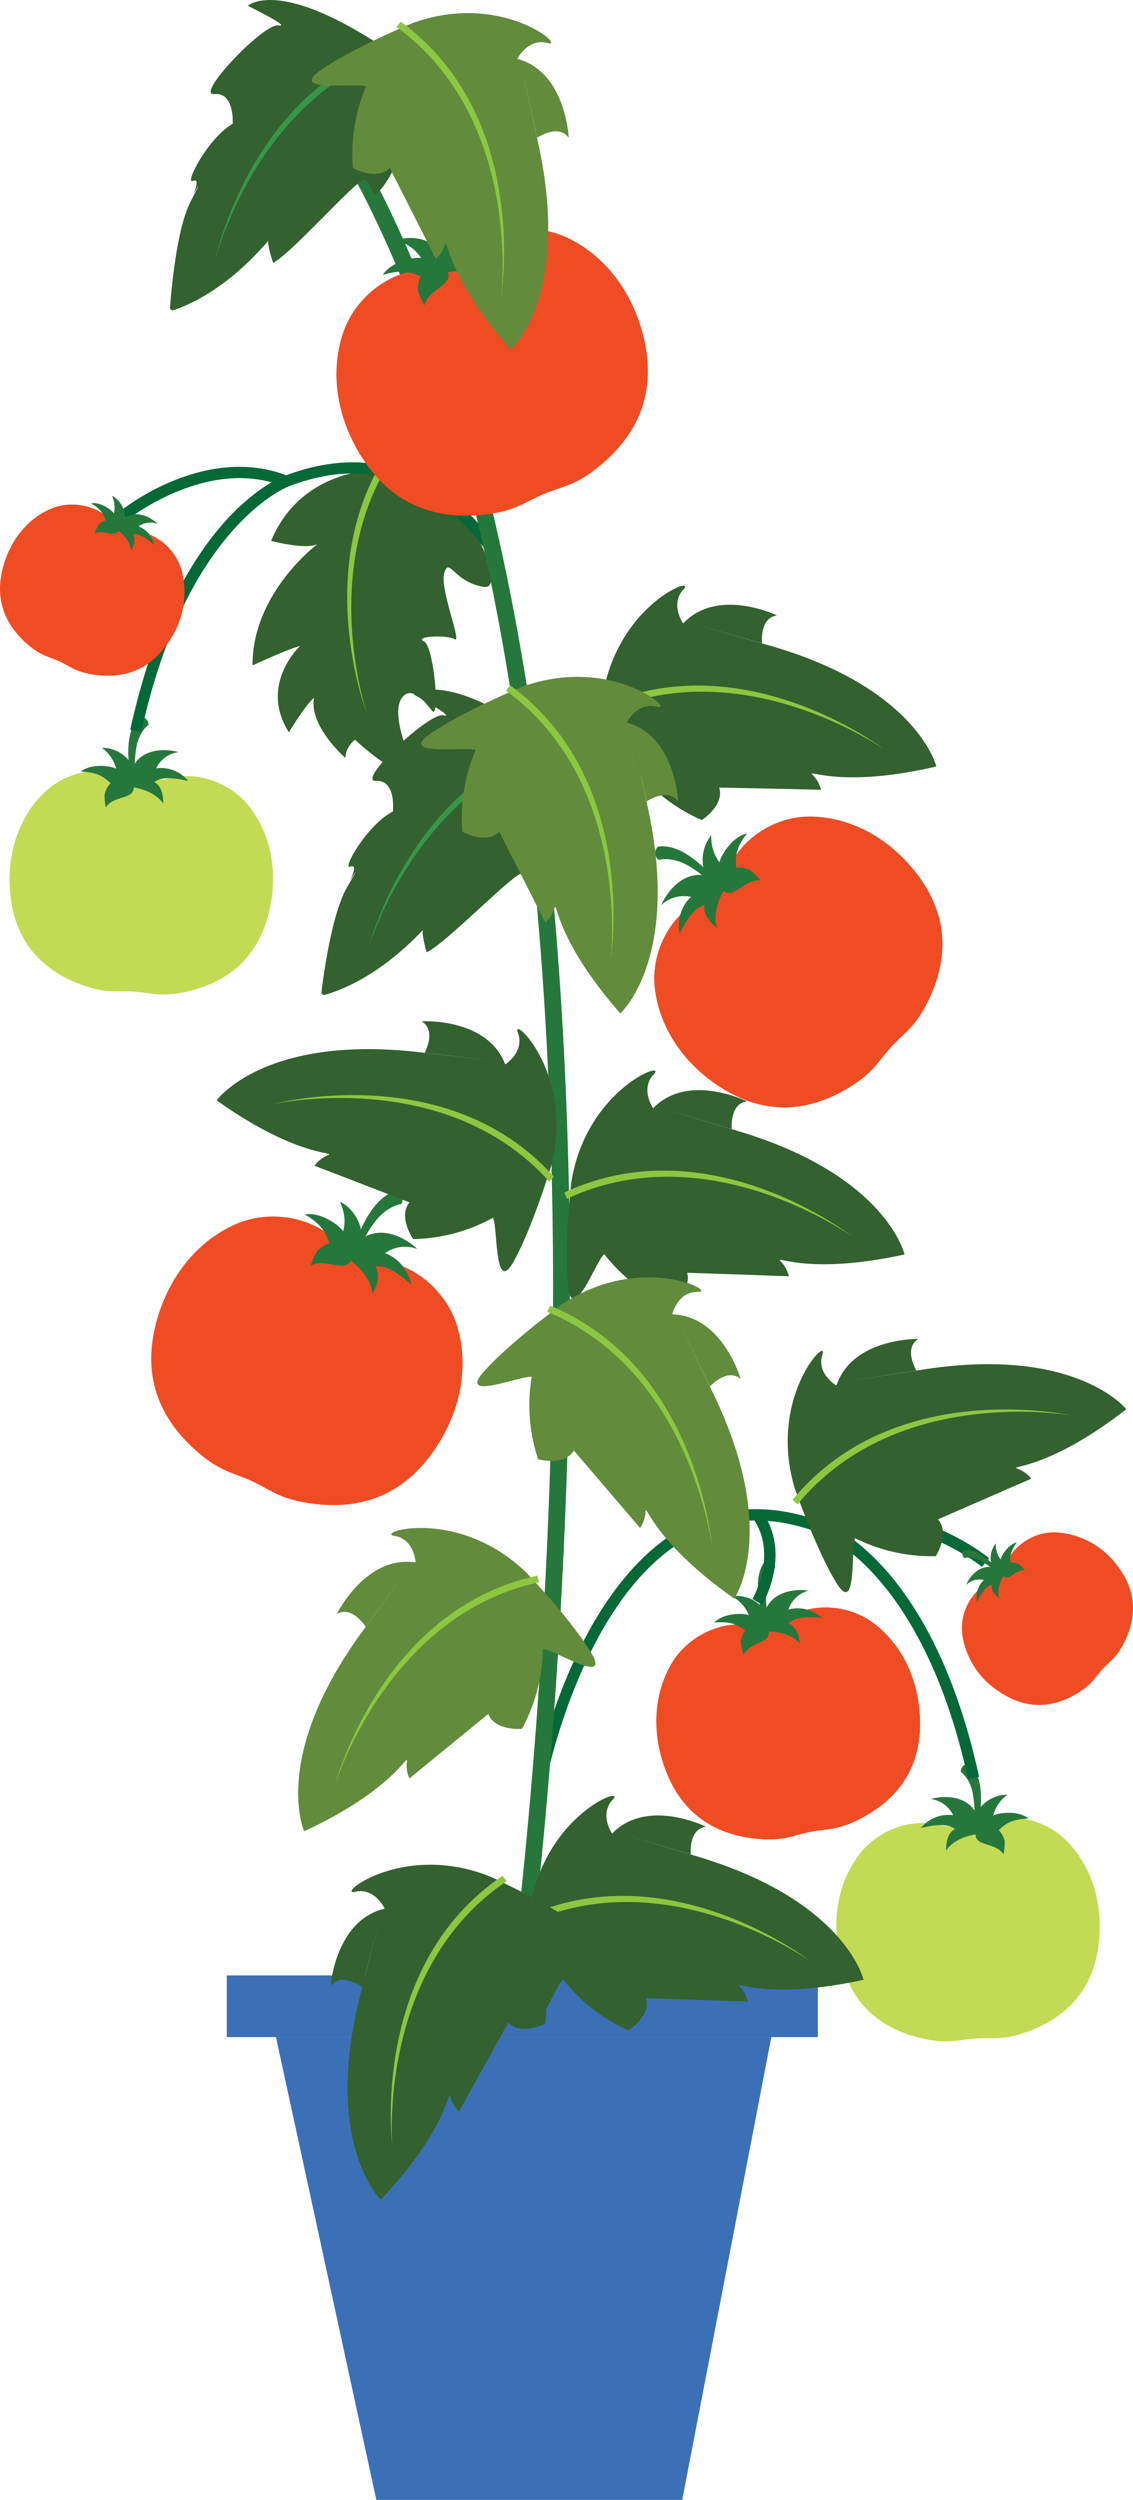 <svg xmlns="http://www.w3.org/2000/svg" viewBox="0 0 296.698 654.375">
  <defs>
    <style>
      .cls-1 {
        fill: #26773b;
      }

      .cls-2 {
        fill: #3b70b7;
      }

      .cls-3 {
        fill: #33612f;
      }

      .cls-4 {
        fill: #8dc641;
      }

      .cls-5 {
        fill: #f04c24;
      }

      .cls-6 {
        fill: #c3da54;
      }

      .cls-7 {
        fill: #046937;
      }

      .cls-8 {
        fill: #37964a;
      }

      .cls-9 {
        fill: #628b3c;
      }
    </style>
  </defs>
  <title>Asset 3</title>
  <g id="Layer_2" data-name="Layer 2">
    <g id="Layer_1-2" data-name="Layer 1">
      <g>
        <path class="cls-1" d="M253.913,461.725c4.05,3.65,3.05,11.83,2.3,15.72a1.084,1.084,0,0,1-1.11-.16,29.501,29.501,0,0,0-.52-8.63c-1.04-3.66-2.98-4.86-2.98-4.86A2.007,2.007,0,0,1,253.913,461.725Z"/>
        <g>
          <polygon class="cls-2" points="178.653 654.375 98.553 654.375 72.263 533.235 201.983 533.235 178.653 654.375"/>
          <rect class="cls-2" x="59.383" y="517.085" width="154.79" height="16.15"/>
          <path class="cls-3" d="M108.183,123.115s-27.47-4.84-37.2,18.48c0,0,9.89,2.56,12.37.65,0,0-17.3,12.76-17.23,31.93,0,0,9.17-4.24,12.47-5.09,0,0-10.89,10.08-2.94,22.61,0,0,4.47-7.4,6.6-9.04,0,0-2.07,6.12,8.17,15.75a6.655,6.655,0,0,1,2.54-4.78s10.52,9.99,16.61,9.82c0,0-8.91-17.44-3.59-21.54,2.13-1.64,4.94,1.28,7.13,4.12s.59-16.84-2.11-18.15,5.98-1.78,8.05-.55c2.08,1.23-4.03-13.31-2.69-17.44s2.41,2.39,10.22,3.73C134.383,154.925,118.433,123.325,108.183,123.115Z"/>
          <path class="cls-4" d="M108.553,112.335c-27.46,30.35-12.49,74.4-12.49,74.4-.17-.44-16.99-44.45,11.11-75.51Z"/>
          <path class="cls-5" d="M119.743,347.295c-2.7-9.16-11.22-16.63-20.83-17.37-2.04-.16-9.22-3.46-10.67-4.91-6.83-6.81-18.05-8.4-26.76-4.48-10.34,4.66-17.22,14.07-20.27,24.53-3.88,13.29-.85,25.01,10.27,34.76,6.21,5.44,9.5,5.56,14.44,7.83s7.18,4.69,15.35,5.85c14.63,2.09,25.5-3.25,33.06-14.85C120.283,369.535,122.953,358.175,119.743,347.295Z"/>
          <path class="cls-5" d="M119.743,347.295c-2.7-9.16-11.22-16.63-20.83-17.37-2.04-.16-9.22-3.46-10.67-4.91a22.151,22.151,0,0,0-7.93-5c4.23,3.18,1.66,9.2,16.87,14.87,14.14,5.26,14.91,30.2-.55,43.35-9.6,8.16-29.32,7.61-50.31-3.79a41.046,41.046,0,0,0,5.15,5.38c6.21,5.44,9.5,5.56,14.44,7.83s7.18,4.69,15.35,5.85c14.63,2.09,25.5-3.25,33.06-14.85C120.283,369.535,122.953,358.175,119.743,347.295Z"/>
          <path class="cls-1" d="M94.743,324.235a10.803,10.803,0,0,0-5.7-9.71c.98,2.51,1.6,4.55.84,7.78-1.43-1.97-6.26-5.13-10.04-4.41,3.6,2.17,5.31,3.98,6.35,7.53a7.481,7.481,0,0,0-3.24,2.15,18.594,18.594,0,0,0-1.59,3.75c3.87-2.25,8.68,2.02,10.53-1.34,0,0,5.25,3.75,5.63,8.74,2.83-5.06.72-7.16.72-7.16,3.23-.64,7.21,2.7,9.43,4.69-.54-3.27-3.28-7.1-6.87-8.2a9.001,9.001,0,0,1,8.48-1.11c-3.58-3.38-9.63-6.09-14.54-2.71Z"/>
          <path class="cls-1" d="M103.853,311.735c-6.26,1.52-9.81,10.57-11.21,15.03a1.273,1.273,0,0,0,1.24.46c1.19-2.55,3.21-6.44,5.38-8.67,3.13-3.21,5.82-3.38,5.82-3.38A2.358,2.358,0,0,0,103.853,311.735Z"/>
          <path class="cls-5" d="M57.143,373.605a5.134,5.134,0,0,1-3.87-1.75c-10.03-11.39-8.69-22.66-5.8-30.1a39.226,39.226,0,0,1,8.46-12.97,5.149,5.149,0,0,1,7.13,7.43,29.197,29.197,0,0,0-6.09,9.55c-2.6,6.95-1.28,13.26,4.03,19.29a5.144,5.144,0,0,1-3.86,8.55Z"/>
          <path class="cls-5" d="M171.483,258.545c-1.01-9,3.69-18.66,11.82-22.85,1.72-.89,6.79-6.41,7.52-8.21,3.47-8.46,12.69-13.98,21.74-13.75,10.75.27,20.23,5.97,26.74,13.99,8.28,10.2,9.93,21.56,3.8,34.16-3.42,7.04-6.26,8.35-9.74,12.16-3.49,3.8-4.56,6.74-11.27,10.76-12.03,7.2-23.49,6.53-34.36-.84C179.183,278.185,172.683,269.235,171.483,258.545Z"/>
          <path class="cls-5" d="M171.483,258.545c-1.01-9,3.69-18.66,11.82-22.85,1.72-.89,6.79-6.41,7.52-8.21a21.11,21.11,0,0,1,5.09-7.29c-2.53,4.33,1.93,8.65-9.28,19.2-10.43,9.8-1.93,31.88,16.41,37.69,11.39,3.61,28.43-4.12,42.58-21.8a38.878,38.878,0,0,1-2.53,6.6c-3.42,7.04-6.26,8.35-9.74,12.16-3.49,3.8-4.56,6.74-11.27,10.76-12.03,7.2-23.49,6.53-34.36-.84C179.183,278.185,172.683,269.235,171.483,258.545Z"/>
          <path class="cls-1" d="M184.863,229.195a10.275,10.275,0,0,1,1.41-10.58,10.946,10.946,0,0,0,2.13,7.11c.52-2.24,3.59-6.79,7.16-7.55-2.35,3.22-3.18,5.43-2.78,8.92a7.107,7.107,0,0,1,3.63.69,17.72,17.72,0,0,1,2.77,2.7c-4.2-.54-6.84,4.95-9.7,2.7,0,0-3.22,5.21-1.71,9.71-4.34-3.38-3.26-5.99-3.26-5.99-3.06.63-5.31,5.01-6.52,7.57-.73-3.06.25-7.41,2.99-9.69a8.535,8.535,0,0,0-7.82,2.15c1.87-4.3,6.17-8.89,11.7-7.74Z"/>
          <path class="cls-1" d="M172.303,221.625c6.03-.97,12.46,5.63,15.33,9.02a1.223,1.223,0,0,1-.92.86c-1.98-1.79-5.17-4.45-7.89-5.6-3.92-1.65-6.33-.81-6.33-.81A2.245,2.245,0,0,1,172.303,221.625Z"/>
          <path class="cls-5" d="M233.973,259.185a5.218,5.218,0,0,1-1.64-.27,5.151,5.151,0,0,1-3.24-6.53c5.72-17.02-11.49-23.82-12.23-24.1a5.15,5.15,0,0,1,3.68-9.62,37.754,37.754,0,0,1,12.26,8.3c5.32,5.5,10.68,14.95,6.06,28.71A5.154,5.154,0,0,1,233.973,259.185Z"/>
          <path class="cls-5" d="M229.003,425.075c-6.4-4.94-15.96-5.84-22.93-1.58-1.48.9-8.05,2.21-9.76,1.94-8.07-1.28-16.56,3.2-20.59,10.22-4.78,8.33-4.83,18.22-1.73,26.91,3.94,11.05,11.85,17.59,24.32,18.75,6.96.65,9.29-.9,13.81-1.8s7.26-.35,13.45-3.61c11.08-5.84,15.89-14.9,15.31-26.62C240.423,440.065,236.613,430.945,229.003,425.075Z"/>
          <path class="cls-5" d="M229.003,425.075c-6.4-4.94-15.96-5.84-22.93-1.58-1.48.9-8.05,2.21-9.76,1.94a18.622,18.622,0,0,0-7.93.51c4.48.08,5.71,5.49,18.97,1.82,12.32-3.41,25.24,13.32,21.16,30.02-2.53,10.37-16.34,19.79-36.41,22.4a34.418,34.418,0,0,0,6.21,1.13c6.96.65,9.29-.9,13.81-1.8s7.26-.35,13.45-3.61c11.08-5.84,15.89-14.9,15.31-26.62C240.423,440.065,236.613,430.945,229.003,425.075Z"/>
          <path class="cls-1" d="M200.383,421.665a9.151,9.151,0,0,0-8.73-3.83,9.746,9.746,0,0,1,4.44,4.93c-1.96-.64-6.85-.41-9.08,1.97,3.55-.3,5.62.09,8.1,2.02a6.338,6.338,0,0,0-1.15,3.09,15.132,15.132,0,0,0,.78,3.37c1.54-3.47,6.96-2.93,6.56-6.15,0,0,5.47-.04,8.21,3.2-.57-4.88-3.06-5.27-3.06-5.27,1.9-2.04,6.29-1.73,8.8-1.47a9.241,9.241,0,0,0-8.79-2.21,7.628,7.628,0,0,1,5.27-4.97c-4.16-.59-9.66.57-11.35,5.32Z"/>
          <path class="cls-1" d="M200.433,408.565c-3.54,4.15-1.48,12.13-.22,15.89a1.081,1.081,0,0,0,1.08-.3,29.197,29.197,0,0,1-.61-8.62c.55-3.76,2.31-5.21,2.31-5.21A1.999,1.999,0,0,0,200.433,408.565Z"/>
          <path class="cls-5" d="M196.553,475.845a4.923,4.923,0,0,1-1.14-.13c-12.93-2.92-17.75-11.59-19.52-18.35a33.682,33.682,0,0,1-.66-13.45,5.157,5.157,0,0,1,10.15,1.83c-.29,1.71-2.41,16.59,12.31,19.91a5.159,5.159,0,0,1-1.14,10.19Z"/>
          <path class="cls-6" d="M279.273,481.825c-5.7-5.74-15.06-7.87-22.53-4.56-1.59.7-8.27,1.14-9.93.65-7.84-2.32-16.84,1.01-21.75,7.44-5.83,7.64-7.17,17.43-5.23,26.45,2.47,11.47,9.45,18.99,21.66,21.77,6.82,1.56,9.33.32,13.92.02,4.6-.3,7.24.6,13.8-1.83,11.75-4.35,17.7-12.7,18.65-24.4C288.633,498.185,286.043,488.645,279.273,481.825Z"/>
          <path class="cls-1" d="M255.673,474.715a9.177,9.177,0,0,1,8.16-4.94,9.764,9.764,0,0,0-3.76,5.47c1.85-.89,6.73-1.3,9.26.76-3.56.17-5.56.83-7.77,3.06a6.326,6.326,0,0,1,1.55,2.91,15.75,15.75,0,0,1-.33,3.44c-1.98-3.23-7.28-1.99-7.31-5.24,0,0-5.43.68-7.72,4.25-.07-4.91,2.34-5.63,2.34-5.63-2.15-1.78-6.46-.89-8.92-.3a9.239,9.239,0,0,1,8.43-3.34,7.594,7.594,0,0,0-5.88-4.24c4.05-1.12,9.65-.7,11.95,3.8Z"/>
          <path class="cls-7" d="M253.513,465.725c-11.78-54.1-38.2-64.21-38.46-64.3-12.82-4.94-24.56-4.54-34.92,1.18-27.4,15.15-36.93,62.61-37.02,63.09l-2.89-.56a152.422,152.422,0,0,1,8.35-26.46c5.47-13.05,15.14-30.35,30.14-38.64,11.16-6.17,23.73-6.63,37.37-1.37,1.12.4,28.19,10.75,40.31,66.43Z"/>
          <path class="cls-7" d="M257.163,410.135c-.21-.17-21.09-16.81-41.06-8.73l-1.1-2.73c8.97-3.63,19.44-3.18,30.27,1.29a60.137,60.137,0,0,1,13.74,7.88Z"/>
          <path class="cls-7" d="M199.583,420.045l-2.53-1.5c.07-.12,6.8-11.77.07-21.19l2.4-1.71C207.363,406.645,199.903,419.505,199.583,420.045Z"/>
          <path class="cls-6" d="M11.233,207.795c5.7-5.74,15.06-7.87,22.53-4.56,1.58.7,8.27,1.14,9.93.65,7.84-2.32,16.84,1.01,21.75,7.44,5.83,7.64,7.17,17.43,5.22,26.45-2.47,11.47-9.45,18.99-21.66,21.77-6.82,1.56-9.32.32-13.92.02s-7.24.6-13.8-1.82c-11.75-4.34-17.7-12.7-18.66-24.4C1.863,224.145,4.463,214.605,11.233,207.795Z"/>
          <path class="cls-1" d="M34.823,200.675a9.158,9.158,0,0,0-8.16-4.94,9.834,9.834,0,0,1,3.76,5.47c-1.85-.89-6.73-1.3-9.26.76,3.56.17,5.56.83,7.77,3.06a6.325,6.325,0,0,0-1.55,2.91,15.75,15.75,0,0,0,.33,3.44c1.98-3.23,7.28-2,7.31-5.24,0,0,5.43.67,7.72,4.25.07-4.91-2.35-5.63-2.35-5.63,2.15-1.78,6.46-.89,8.92-.3a9.239,9.239,0,0,0-8.43-3.34,7.594,7.594,0,0,1,5.88-4.24c-4.03-1.12-9.64-.69-11.94,3.8Z"/>
          <path class="cls-1" d="M36.583,187.685c-4.05,3.65-3.06,11.83-2.3,15.72a1.084,1.084,0,0,0,1.11-.16,29.502,29.502,0,0,1,.52-8.63c1.04-3.66,2.98-4.86,2.98-4.86A2.004,2.004,0,0,0,36.583,187.685Z"/>
          <path class="cls-7" d="M36.983,191.685l-2.88-.63c12.12-55.68,39.2-66.03,40.34-66.45,22.33-8.62,42.03-1.62,56.95,20.25l-2.43,1.66c-14.26-20.9-32.26-27.34-53.49-19.15C75.193,127.485,48.723,137.775,36.983,191.685Z"/>
          <path class="cls-7" d="M33.343,136.095l-1.86-2.29a60.228,60.228,0,0,1,13.74-7.89c10.84-4.47,21.31-4.92,30.27-1.29l-1.1,2.73C54.423,119.295,33.553,135.925,33.343,136.095Z"/>
          <path class="cls-1" d="M137.593,523.925l-4.37-.61c.11-.8,11.14-80.97,11.6-179.47.42-90.76-8.3-216.08-52.22-297.7l3.89-2.09c44.37,82.45,53.17,208.58,52.75,299.87C148.763,442.715,137.703,523.125,137.593,523.925Z"/>
          <path class="cls-5" d="M148.873,62.395c-8.58-4.2-19.84-2.96-26.88,3.62-1.49,1.39-8.78,4.46-10.82,4.56-9.64.44-18.39,7.63-21.38,16.7-3.55,10.77-1.26,22.21,4.39,31.52,7.18,11.84,17.87,17.52,32.57,15.91,8.2-.9,10.52-3.25,15.53-5.36s8.31-2.13,14.69-7.37c11.42-9.38,14.83-21,11.38-34.41C165.643,77.015,159.063,67.385,148.873,62.395Z"/>
          <path class="cls-5" d="M148.873,62.395c-8.58-4.2-19.84-2.96-26.88,3.62-1.49,1.39-8.78,4.46-10.82,4.56a22.154,22.154,0,0,0-9.05,2.47c5.2-.97,7.9,4.99,22.36-2.4,13.43-6.87,32.34,9.41,31.59,29.68-.47,12.6-14.2,26.77-36.77,34.54a41.691,41.691,0,0,0,7.45-.16c8.2-.9,10.52-3.25,15.53-5.36s8.31-2.13,14.69-7.37c11.42-9.38,14.83-21,11.38-34.41C165.643,77.015,159.063,67.385,148.873,62.395Z"/>
          <path class="cls-1" d="M114.983,65.255a10.811,10.811,0,0,0-11.01-2.36c2.51.97,4.44,1.89,6.3,4.64-2.41-.28-8.01,1.15-10.04,4.43,4.03-1.19,6.53-1.23,9.85.41a7.426,7.426,0,0,0-.6,3.85,18.105,18.105,0,0,0,1.7,3.7c.96-4.37,7.35-5.04,6.12-8.67,0,0,6.31-1.34,10.25,1.76-1.81-5.51-4.79-5.37-4.79-5.37,1.72-2.81,6.86-3.49,9.83-3.79-2.78-1.81-7.45-2.38-10.69-.47a8.987,8.987,0,0,1,4.92-7c-4.93.33-11.02,2.97-11.84,8.87Z"/>
          <path class="cls-1" d="M111.923,50.095c-3.11,5.64,1.16,14.37,3.51,18.42a1.283,1.283,0,0,0,1.18-.6c-1.08-2.6-2.58-6.72-2.76-9.82-.25-4.48,1.44-6.57,1.44-6.57A2.352,2.352,0,0,0,111.923,50.095Z"/>
          <path class="cls-3" d="M64.903,1.525s6.96-6.68,30.9,7.92,25.54,16.2,22.37,24.58l-9.67-3.66s-4.95,16.93-10.44,20.75c0,0-1.02-3.13-2.51-4.07s-19.02,19.23-24.03,21.75c0,0-1.6-4.7-1.23-5.67s-9.52,12.6-24.49,17.96c-1.29.46-1.28-.5-1.28-.5s1.24-19.8,5.38-27.81.67-1.77.67-1.77,2.13-4.63-.1-3.63c-2.22,1,3.87-11.2,10.46-14.96,0,0,.57-8.33-4.79-7.78s12.98-18.69,16.77-17.99C76.713,7.325,64.903,1.525,64.903,1.525Z"/>
          <path class="cls-8" d="M106.753,12.615c-39.48,10.8-50.56,55.98-50.56,55.98.09-.46,9.6-46.61,50-57.66Z"/>
          <path class="cls-9" d="M135.483,15.395s2.75-5.51,7.92-4.13-12.06-13.78-35.48-5.17c0,0-15.85,6.55-24.12,12.4s9.65,3.1,12.06,4.13a45.056,45.056,0,0,0-3.45,21.36s6.2,3.44,9.65,0c0,0,9.3,18.26,12.06,23.77a8.049,8.049,0,0,0,2.41-3.79c.69-2.41,0,7.92,17.23,27.56,0,0,15.85-14.13,7.24-53.74-8.61-39.62-.34-1.72-.34-1.72s5.52-3.79,8.27,0C148.913,36.065,148.233,18.845,135.483,15.395Z"/>
          <path class="cls-4" d="M103.813,7.045c33.09,24.1,27.44,70.27,27.44,70.27.08-.47,7.54-46.98-26.31-71.64Z"/>
          <path class="cls-3" d="M108.333,181.775s7.27-6.34,30.48,9.39,24.74,17.41,21.16,25.63l-9.48-4.13s-5.75,16.68-11.43,20.22c0,0-.87-3.18-2.31-4.19s-19.92,18.29-25.04,20.58c0,0-1.37-4.77-.96-5.72s-10.12,12.13-25.32,16.76c-1.31.4-1.26-.56-1.26-.56s2.19-19.71,6.71-27.52c4.52-7.8.76-1.74.76-1.74s2.35-4.52.08-3.63,4.41-11,11.16-14.45c0,0,.96-8.29-4.41-8-5.38.29,13.86-18.05,17.62-17.17C119.843,188.135,108.333,181.775,108.333,181.775Z"/>
          <path class="cls-8" d="M149.603,194.855c-39.95,8.9-53.19,53.49-53.19,53.49.11-.46,11.82-46.09,52.7-55.2Z"/>
          <path class="cls-3" d="M178.913,163.185s-3.56-5.03.09-8.93c3.65-3.91-17.84,4.13-21.3,28.85,0,0-1.7,17.06-.44,27.11s7.29-7.04,9.33-8.68a44.981,44.981,0,0,0,17.2,13.12s5.96-3.84,4.55-8.5c0,0,20.49.41,26.65.58a8.096,8.096,0,0,0-2.2-3.91c-1.8-1.75,6.98,3.74,32.42-2.19,0,0-4.98-20.64-43.97-31.74s-1.68-.51-1.68-.51-.74-6.65,3.9-7.29C203.473,161.095,187.963,153.575,178.913,163.185Z"/>
          <path class="cls-4" d="M156.603,187.165c36.85-17.8,74.9,8.96,74.9,8.96-.37-.29-37.87-28.82-75.58-10.6Z"/>
          <path class="cls-9" d="M164.143,189.135s2.75-5.51,7.92-4.13-12.05-13.78-35.48-5.17c0,0-15.85,6.55-24.11,12.4-8.27,5.85,9.65,3.1,12.06,4.13a45.057,45.057,0,0,0-3.45,21.36s6.2,3.44,9.65,0c0,0,9.3,18.26,12.06,23.77a8.049,8.049,0,0,0,2.41-3.79c.69-2.41,0,7.92,17.23,27.56,0,0,15.84-14.13,7.23-53.75s-.34-1.72-.34-1.72,5.52-3.79,8.27,0C177.573,209.795,176.893,192.575,164.143,189.135Z"/>
          <path class="cls-4" d="M132.473,180.775c33.09,24.1,27.44,70.27,27.44,70.27.08-.47,7.54-46.98-26.31-71.64Z"/>
          <path class="cls-3" d="M171.033,290.095s-3.5-5.07.2-8.93-17.89,3.9-21.66,28.57c0,0-1.92,17.04-.78,27.11,1.13,10.07,7.37-6.95,9.44-8.56a44.941,44.941,0,0,0,17.04,13.33s6.01-3.76,4.66-8.45c0,0,20.48.67,26.64.92a8.062,8.062,0,0,0-2.15-3.94c-1.78-1.77,6.93,3.82,32.45-1.78,0,0-4.72-20.7-43.57-32.29s-1.67-.53-1.67-.53-.65-6.66,3.99-7.24C195.623,288.315,180.213,280.595,171.033,290.095Z"/>
          <path class="cls-4" d="M148.433,313.795c37.08-17.34,74.78,9.91,74.78,9.91-.37-.29-37.5-29.29-75.44-11.55Z"/>
          <path class="cls-3" d="M219.043,362.675s-5.34-3.07-3.66-8.15-14.46,11.22-7.24,35.12c0,0,5.61,16.2,10.96,24.8,5.36,8.6,3.66-9.45,4.83-11.8a45.041,45.041,0,0,0,21.12,4.7s3.8-5.99.57-9.63c0,0,18.77-8.21,24.44-10.64a8.146,8.146,0,0,0-3.64-2.63c-2.37-.83,7.91.47,28.52-15.57,0,0-13.17-16.65-53.23-10.38-40.05,6.27-1.74.24-1.74.24s-3.46-5.73.49-8.25C240.463,350.475,223.233,350.155,219.043,362.675Z"/>
          <path class="cls-4" d="M208.843,393.795c26-31.61,71.76-23.26,71.76-23.26-.46-.11-46.46-10.29-73.06,22.06Z"/>
          <path class="cls-3" d="M160.293,479.955s-3.5-5.07.21-8.93c3.7-3.86-17.89,3.9-21.66,28.57,0,0-1.92,17.04-.79,27.11s7.38-6.95,9.44-8.56a44.941,44.941,0,0,0,17.04,13.33s6.01-3.77,4.66-8.45c0,0,20.48.67,26.64.92a8.062,8.062,0,0,0-2.15-3.94c-1.78-1.77,6.93,3.82,32.45-1.78,0,0-4.72-20.7-43.57-32.29s-1.67-.53-1.67-.53-.65-6.66,3.99-7.24C184.873,478.175,169.463,470.455,160.293,479.955Z"/>
          <path class="cls-4" d="M137.683,503.645c37.08-17.34,74.78,9.91,74.78,9.91-.37-.29-37.5-29.29-75.44-11.55Z"/>
          <path class="cls-3" d="M100.743,499.615s-2.55-5.61-7.76-4.42,12.55-13.33,35.65-3.87c0,0,15.6,7.12,23.65,13.27s-9.75,2.75-12.2,3.69a45.039,45.039,0,0,1,2.67,21.47s-6.32,3.21-9.64-.35c0,0-9.96,17.91-12.91,23.32a8.093,8.093,0,0,1-2.27-3.87c-.6-2.44-.29,7.92-18.22,26.92,0,0-15.32-14.7-5.28-53.97,10.05-39.28.41-1.71.41-1.71s-5.37-3.98-8.26-.3C86.573,519.785,87.883,502.595,100.743,499.615Z"/>
          <path class="cls-4" d="M132.693,492.415c-33.94,22.87-29.97,69.23-29.97,69.23-.06-.47-5.83-47.23,28.9-70.64Z"/>
          <path class="cls-9" d="M176.033,344.045s1.38-6,6.73-5.88-14.96-10.56-35.7,3.33c0,0-13.86,10.1-20.52,17.73-6.66,7.64,10.11.74,12.69,1.18a44.94,44.94,0,0,0,1.68,21.57s6.83,1.89,9.37-2.27c0,0,13.34,15.55,17.32,20.26a8.057,8.057,0,0,0,1.45-4.25c.1-2.51,1.86,7.7,23.23,22.73,0,0,12.08-17.46-5.62-53.94s-.74-1.59-.74-1.59,4.47-4.98,8.04-1.95C193.963,360.965,189.243,344.395,176.033,344.045Z"/>
          <path class="cls-4" d="M143.293,343.375c37.83,15.63,43.21,61.83,43.21,61.83-.03-.47-3.73-47.43-42.44-63.43Z"/>
          <path class="cls-9" d="M108.833,408.995s-.29-6.15-5.58-6.98c-5.28-.83,16.59-7.74,34.55,9.6,0,0,11.85,12.39,17.05,21.08,5.2,8.7-10.08-1.06-12.7-1.09a44.922,44.922,0,0,1-5.47,20.93s-7.06.65-8.82-3.89c0,0-15.88,12.95-20.63,16.88a8.089,8.089,0,0,1-.68-4.44c.34-2.49-3.2,7.25-26.89,18.26,0,0-8.79-19.32,15.08-52.09,23.88-32.77,1.01-1.43,1.01-1.43s-3.52-5.69-7.56-3.34C88.193,422.485,95.773,407.005,108.833,408.995Z"/>
          <path class="cls-4" d="M141.173,414.145c-40,8.68-53.48,53.21-53.48,53.21.12-.46,12.07-46.03,53-54.92Z"/>
          <path class="cls-3" d="M132.303,278.615s5.2-3.3,3.31-8.3,14.93,10.6,8.73,34.78c0,0-4.92,16.43-9.91,25.24-4.99,8.82-4.06-9.28-5.33-11.58a45.005,45.005,0,0,1-20.9,5.59s-4.05-5.82-.97-9.6c0,0-19.1-7.41-24.87-9.59a8.055,8.055,0,0,1,3.52-2.78c2.33-.93-7.88.8-29.16-14.36,0,0,12.45-17.19,52.74-12.63,40.29,4.57,1.75.17,1.75.17s3.21-5.87-.84-8.22C110.383,267.335,127.583,266.275,132.303,278.615Z"/>
          <path class="cls-4" d="M143.813,309.275c-27.31-30.48-72.68-20.2-72.68-20.2.46-.12,45.98-12.25,73.93,18.94Z"/>
          <path class="cls-5" d="M47.513,149.195a14.559,14.559,0,0,0-12.35-10.3,19.493,19.493,0,0,1-6.33-2.91,14.563,14.563,0,0,0-15.86-2.66c-6.13,2.76-10.21,8.34-12.02,14.54-2.3,7.88-.5,14.83,6.09,20.61,3.68,3.23,5.63,3.3,8.56,4.65s4.26,2.78,9.1,3.47c8.68,1.24,15.12-1.93,19.6-8.81A22.448,22.448,0,0,0,47.513,149.195Z"/>
          <path class="cls-5" d="M47.513,149.195a14.559,14.559,0,0,0-12.35-10.3,19.493,19.493,0,0,1-6.33-2.91,13.042,13.042,0,0,0-4.7-2.97c2.51,1.88.98,5.45,10,8.82,8.38,3.12,8.84,17.91-.33,25.7-5.69,4.84-17.39,4.51-29.83-2.25a23.896,23.896,0,0,0,3.05,3.19c3.68,3.23,5.63,3.3,8.56,4.65s4.26,2.78,9.1,3.47c8.68,1.24,15.12-1.93,19.6-8.81A22.383,22.383,0,0,0,47.513,149.195Z"/>
          <path class="cls-1" d="M32.693,135.525a6.408,6.408,0,0,0-3.38-5.76,6.888,6.888,0,0,1,.5,4.61c-.85-1.17-3.71-3.04-5.96-2.62,2.13,1.29,3.15,2.36,3.76,4.47a4.409,4.409,0,0,0-1.92,1.28,10.775,10.775,0,0,0-.94,2.22c2.29-1.33,5.15,1.2,6.24-.79,0,0,3.12,2.22,3.34,5.18,1.68-3,.43-4.24.43-4.24,1.92-.38,4.27,1.6,5.59,2.78a6.451,6.451,0,0,0-4.08-4.86,5.339,5.339,0,0,1,5.03-.66c-2.11-2.01-5.7-3.61-8.61-1.61Z"/>
          <path class="cls-5" d="M10.403,164.795a3.018,3.018,0,0,1-2.29-1.04c-5.95-6.75-5.15-13.43-3.44-17.85a23.341,23.341,0,0,1,5.01-7.69,3.055,3.055,0,0,1,4.23,4.41,17.353,17.353,0,0,0-3.61,5.66c-1.54,4.12-.76,7.86,2.39,11.43a3.061,3.061,0,0,1-2.29,5.08Z"/>
        </g>
        <path class="cls-5" d="M251.993,427.695a13.823,13.823,0,0,1,7.02-13.56,18.529,18.529,0,0,0,4.47-4.87,13.834,13.834,0,0,1,12.9-8.16,21.388,21.388,0,0,1,15.87,8.3c4.91,6.05,5.89,12.79,2.25,20.27-2.03,4.17-3.71,4.96-5.78,7.21s-2.7,4-6.69,6.39c-7.14,4.27-13.94,3.87-20.39-.5A21.338,21.338,0,0,1,251.993,427.695Z"/>
        <path class="cls-5" d="M251.993,427.695a13.823,13.823,0,0,1,7.02-13.56,18.529,18.529,0,0,0,4.47-4.87,12.587,12.587,0,0,1,3.02-4.33c-1.5,2.57,1.15,5.13-5.51,11.39-6.19,5.81-1.15,18.92,9.74,22.36,6.76,2.14,16.87-2.45,25.27-12.94a23.236,23.236,0,0,1-1.5,3.92c-2.03,4.17-3.71,4.96-5.78,7.21s-2.7,4-6.69,6.39c-7.14,4.27-13.94,3.87-20.39-.5A21.298,21.298,0,0,1,251.993,427.695Z"/>
        <path class="cls-1" d="M259.933,410.275a6.094,6.094,0,0,1,.84-6.28,6.477,6.477,0,0,0,1.27,4.22c.31-1.33,2.13-4.03,4.25-4.48-1.39,1.91-1.89,3.22-1.65,5.29a4.16,4.16,0,0,1,2.15.41,10.331,10.331,0,0,1,1.64,1.6c-2.5-.32-4.06,2.94-5.75,1.6,0,0-1.91,3.09-1.01,5.76-2.57-2.01-1.93-3.56-1.93-3.56-1.82.38-3.15,2.97-3.87,4.49a6.125,6.125,0,0,1,1.78-5.75,5.045,5.045,0,0,0-4.64,1.28c1.08-2.53,3.63-5.26,6.92-4.58Z"/>
        <path class="cls-1" d="M252.473,405.785c3.58-.58,7.4,3.34,9.09,5.35a.736.736,0,0,1-.54.51,19.541,19.541,0,0,0-4.68-3.32,5.636,5.636,0,0,0-3.76-.48A1.336,1.336,0,0,1,252.473,405.785Z"/>
        <path class="cls-5" d="M289.073,428.075a2.988,2.988,0,0,1-.97-.16,3.053,3.053,0,0,1-1.92-3.87c3.39-10.1-6.82-14.14-7.26-14.3a3.058,3.058,0,0,1,2.19-5.71,22.348,22.348,0,0,1,7.27,4.92c3.15,3.26,6.34,8.87,3.59,17.04A3.066,3.066,0,0,1,289.073,428.075Z"/>
      </g>
    </g>
  </g>
</svg>
